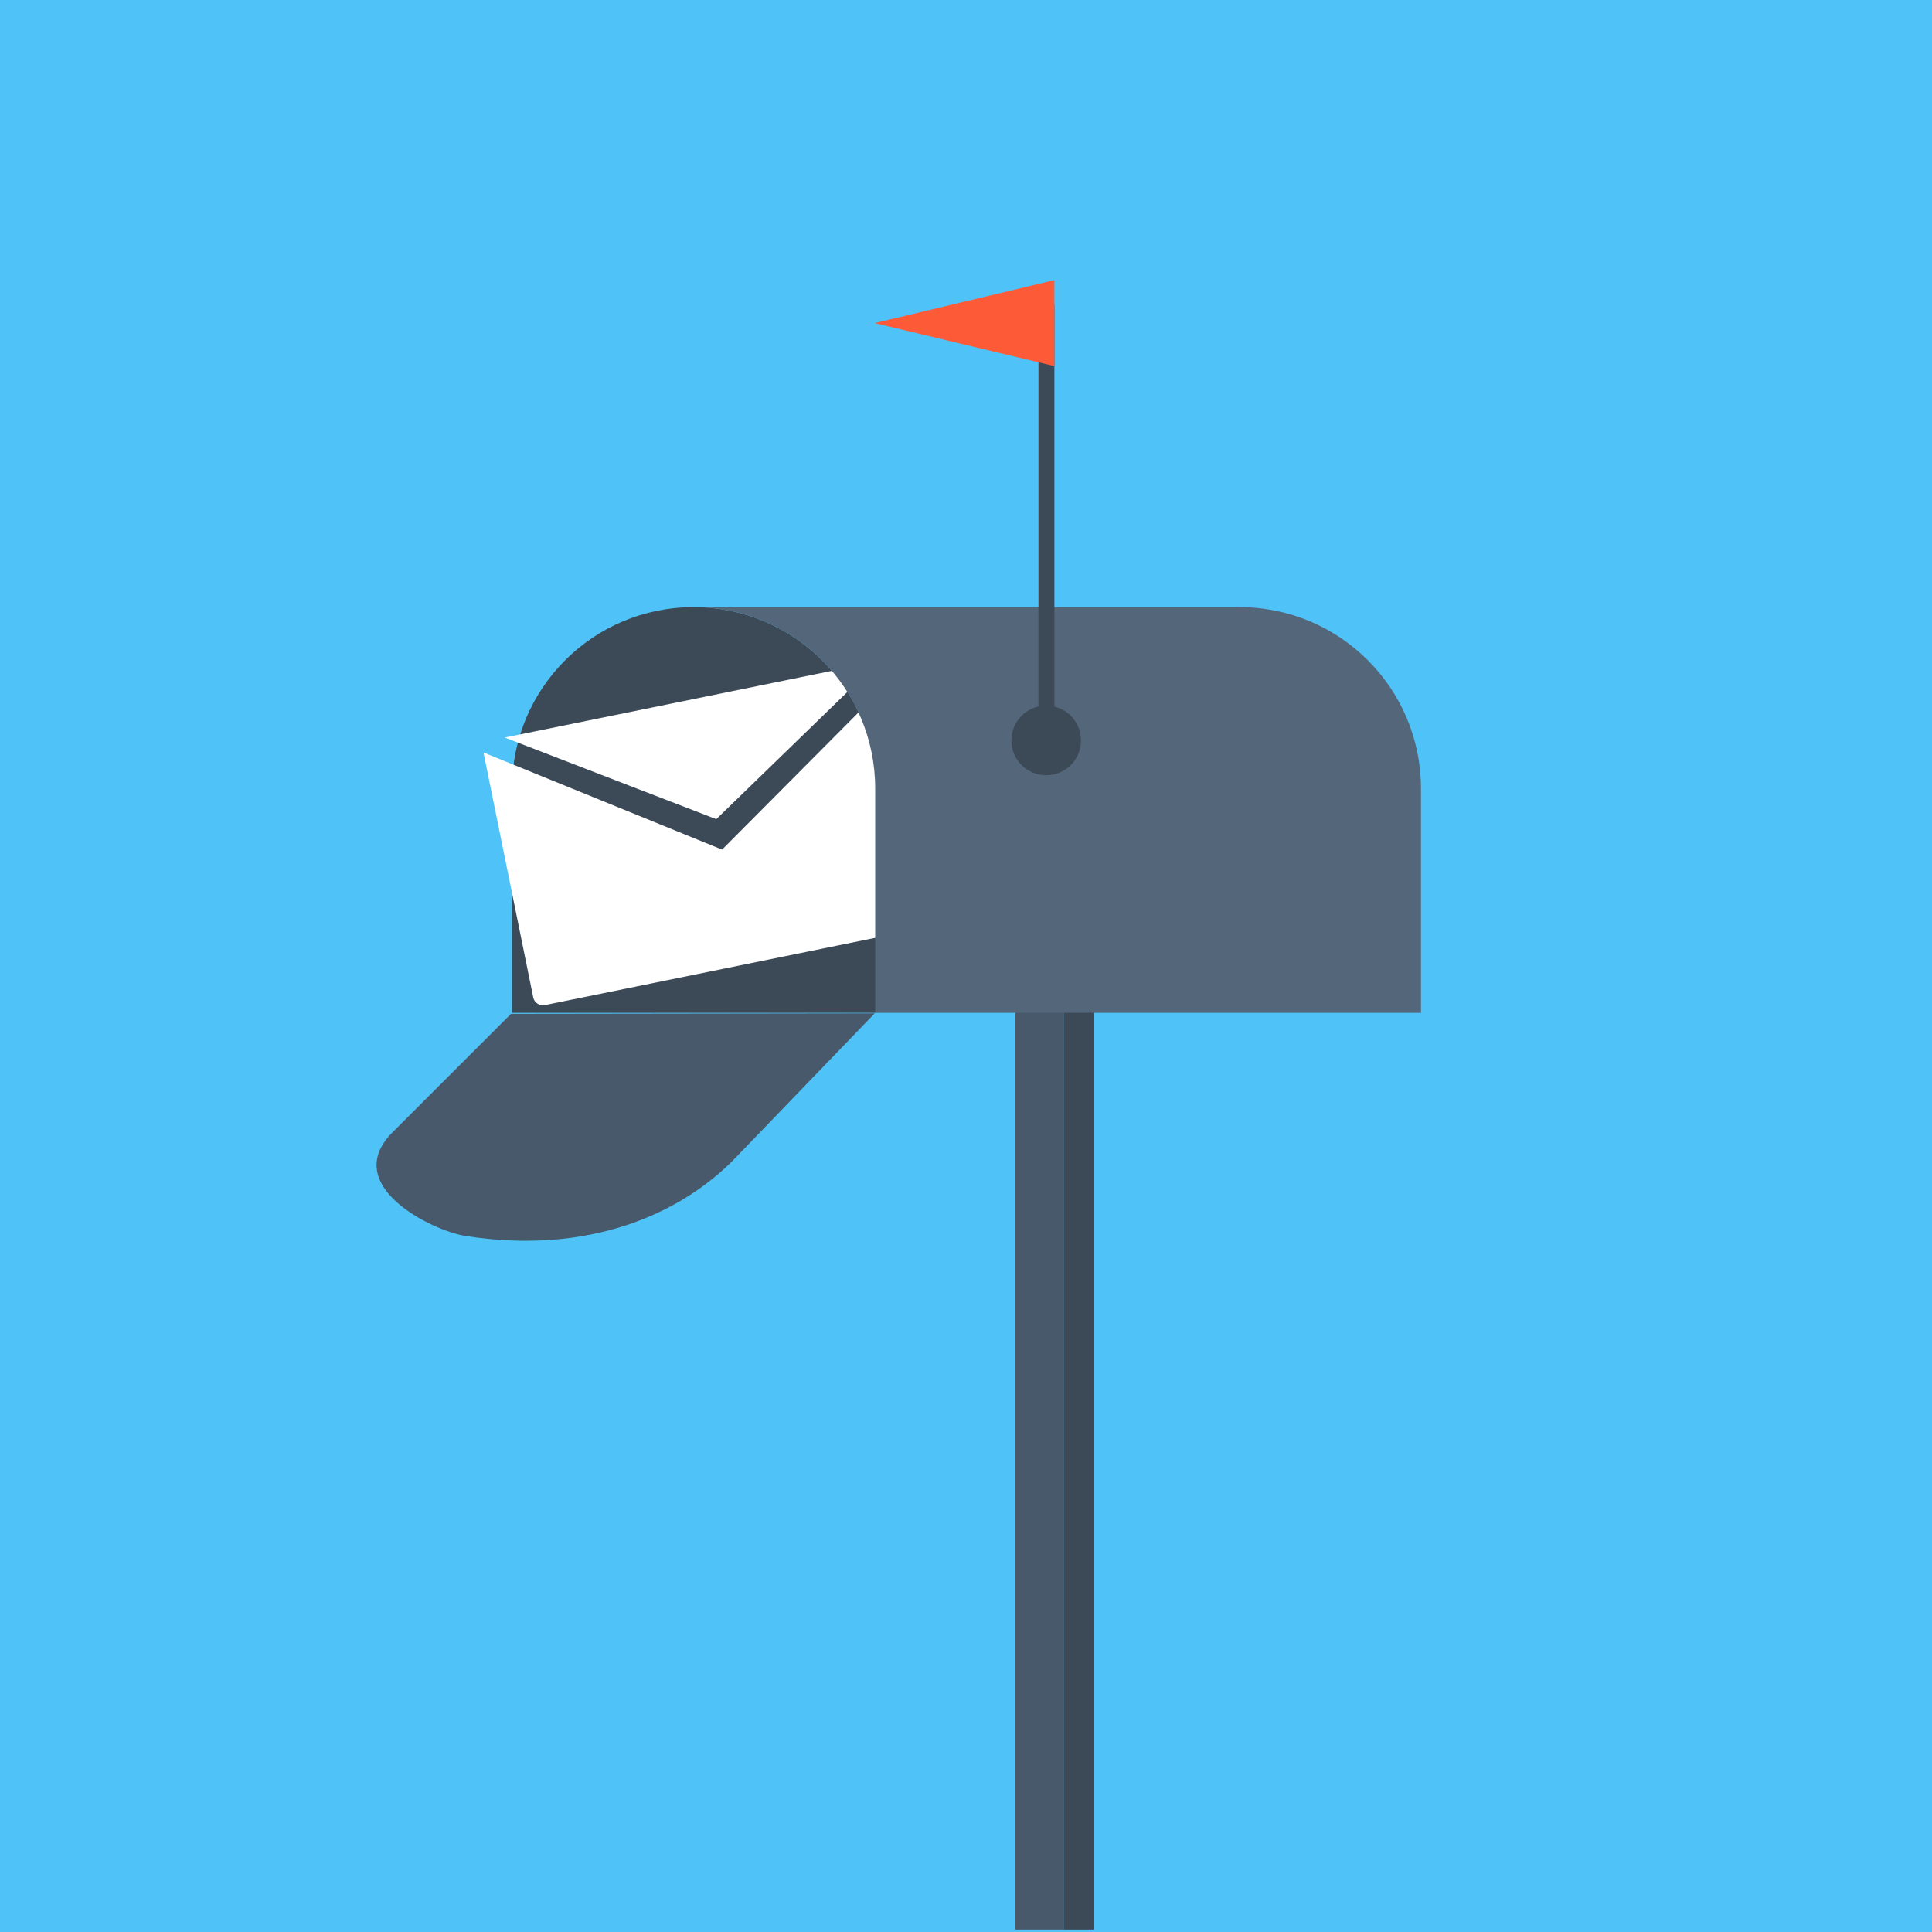 <?xml version="1.0" encoding="utf-8"?>
<!-- Generator: Adobe Illustrator 22.0.1, SVG Export Plug-In . SVG Version: 6.00 Build 0)  -->
<svg version="1.1" id="Слой_1" xmlns="http://www.w3.org/2000/svg" xmlns:xlink="http://www.w3.org/1999/xlink" x="0px" y="0px"
	 viewBox="0 0 400 400" style="enable-background:new 0 0 400 400;" xml:space="preserve">
<style type="text/css">
	.st0{fill:#4FC3F7;}
	.st1{fill:#48596B;}
	.st2{fill:#3C4957;}
	.st3{fill:#FFFFFF;}
	.st4{fill:#54667A;}
	.st5{fill:#FD5A37;}
</style>
<rect class="st0" width="400" height="400"/>
<g>
	<rect x="210.2" y="193.4" class="st1" width="10" height="206.1"/>
	<rect x="220.2" y="193.4" class="st2" width="6.2" height="206.1"/>
	<path class="st2" d="M143.6,125.7c-20.8,0-37.6,16.8-37.6,37.6v46.4h75.3v-46.4C181.2,142.5,164.4,125.7,143.6,125.7z"/>
	<path class="st1" d="M105.8,209.9l-24.5,24.5c-11,11,8.1,20.4,15.1,21.5c25.7,4,44.5-4.7,55.4-15.7l29.3-30.4L105.8,209.9z"/>
	<g>
		<path class="st3" d="M182,136.9l-77.5,15.8c15.5,6,38.1,14.7,43.8,16.9L182,136.9z"/>
		<path class="st3" d="M149.5,175.9l-49.4-20.1l10.3,50.7c0.2,1.1,1.3,1.8,2.4,1.6l83-16.9c1.1-0.2,1.8-1.3,1.6-2.4l-10.3-50.7
			L149.5,175.9z"/>
	</g>
	<path class="st4" d="M256.6,125.7h-113c20.8,0,37.6,16.8,37.6,37.6v46.4h67.5h45.5v-46.4C294.2,142.5,277.4,125.7,256.6,125.7z"/>
	<path class="st2" d="M223.8,153.3c0,4-3.2,7.2-7.2,7.2c-4,0-7.2-3.2-7.2-7.2c0-4,3.2-7.2,7.2-7.2
		C220.6,146.1,223.8,149.3,223.8,153.3z"/>
	<g>
		<rect x="215" y="63.1" class="st2" width="3.3" height="90.2"/>
	</g>
	<polygon class="st5" points="218.3,75.8 181.1,66.9 218.3,58 	"/>
</g>
</svg>
